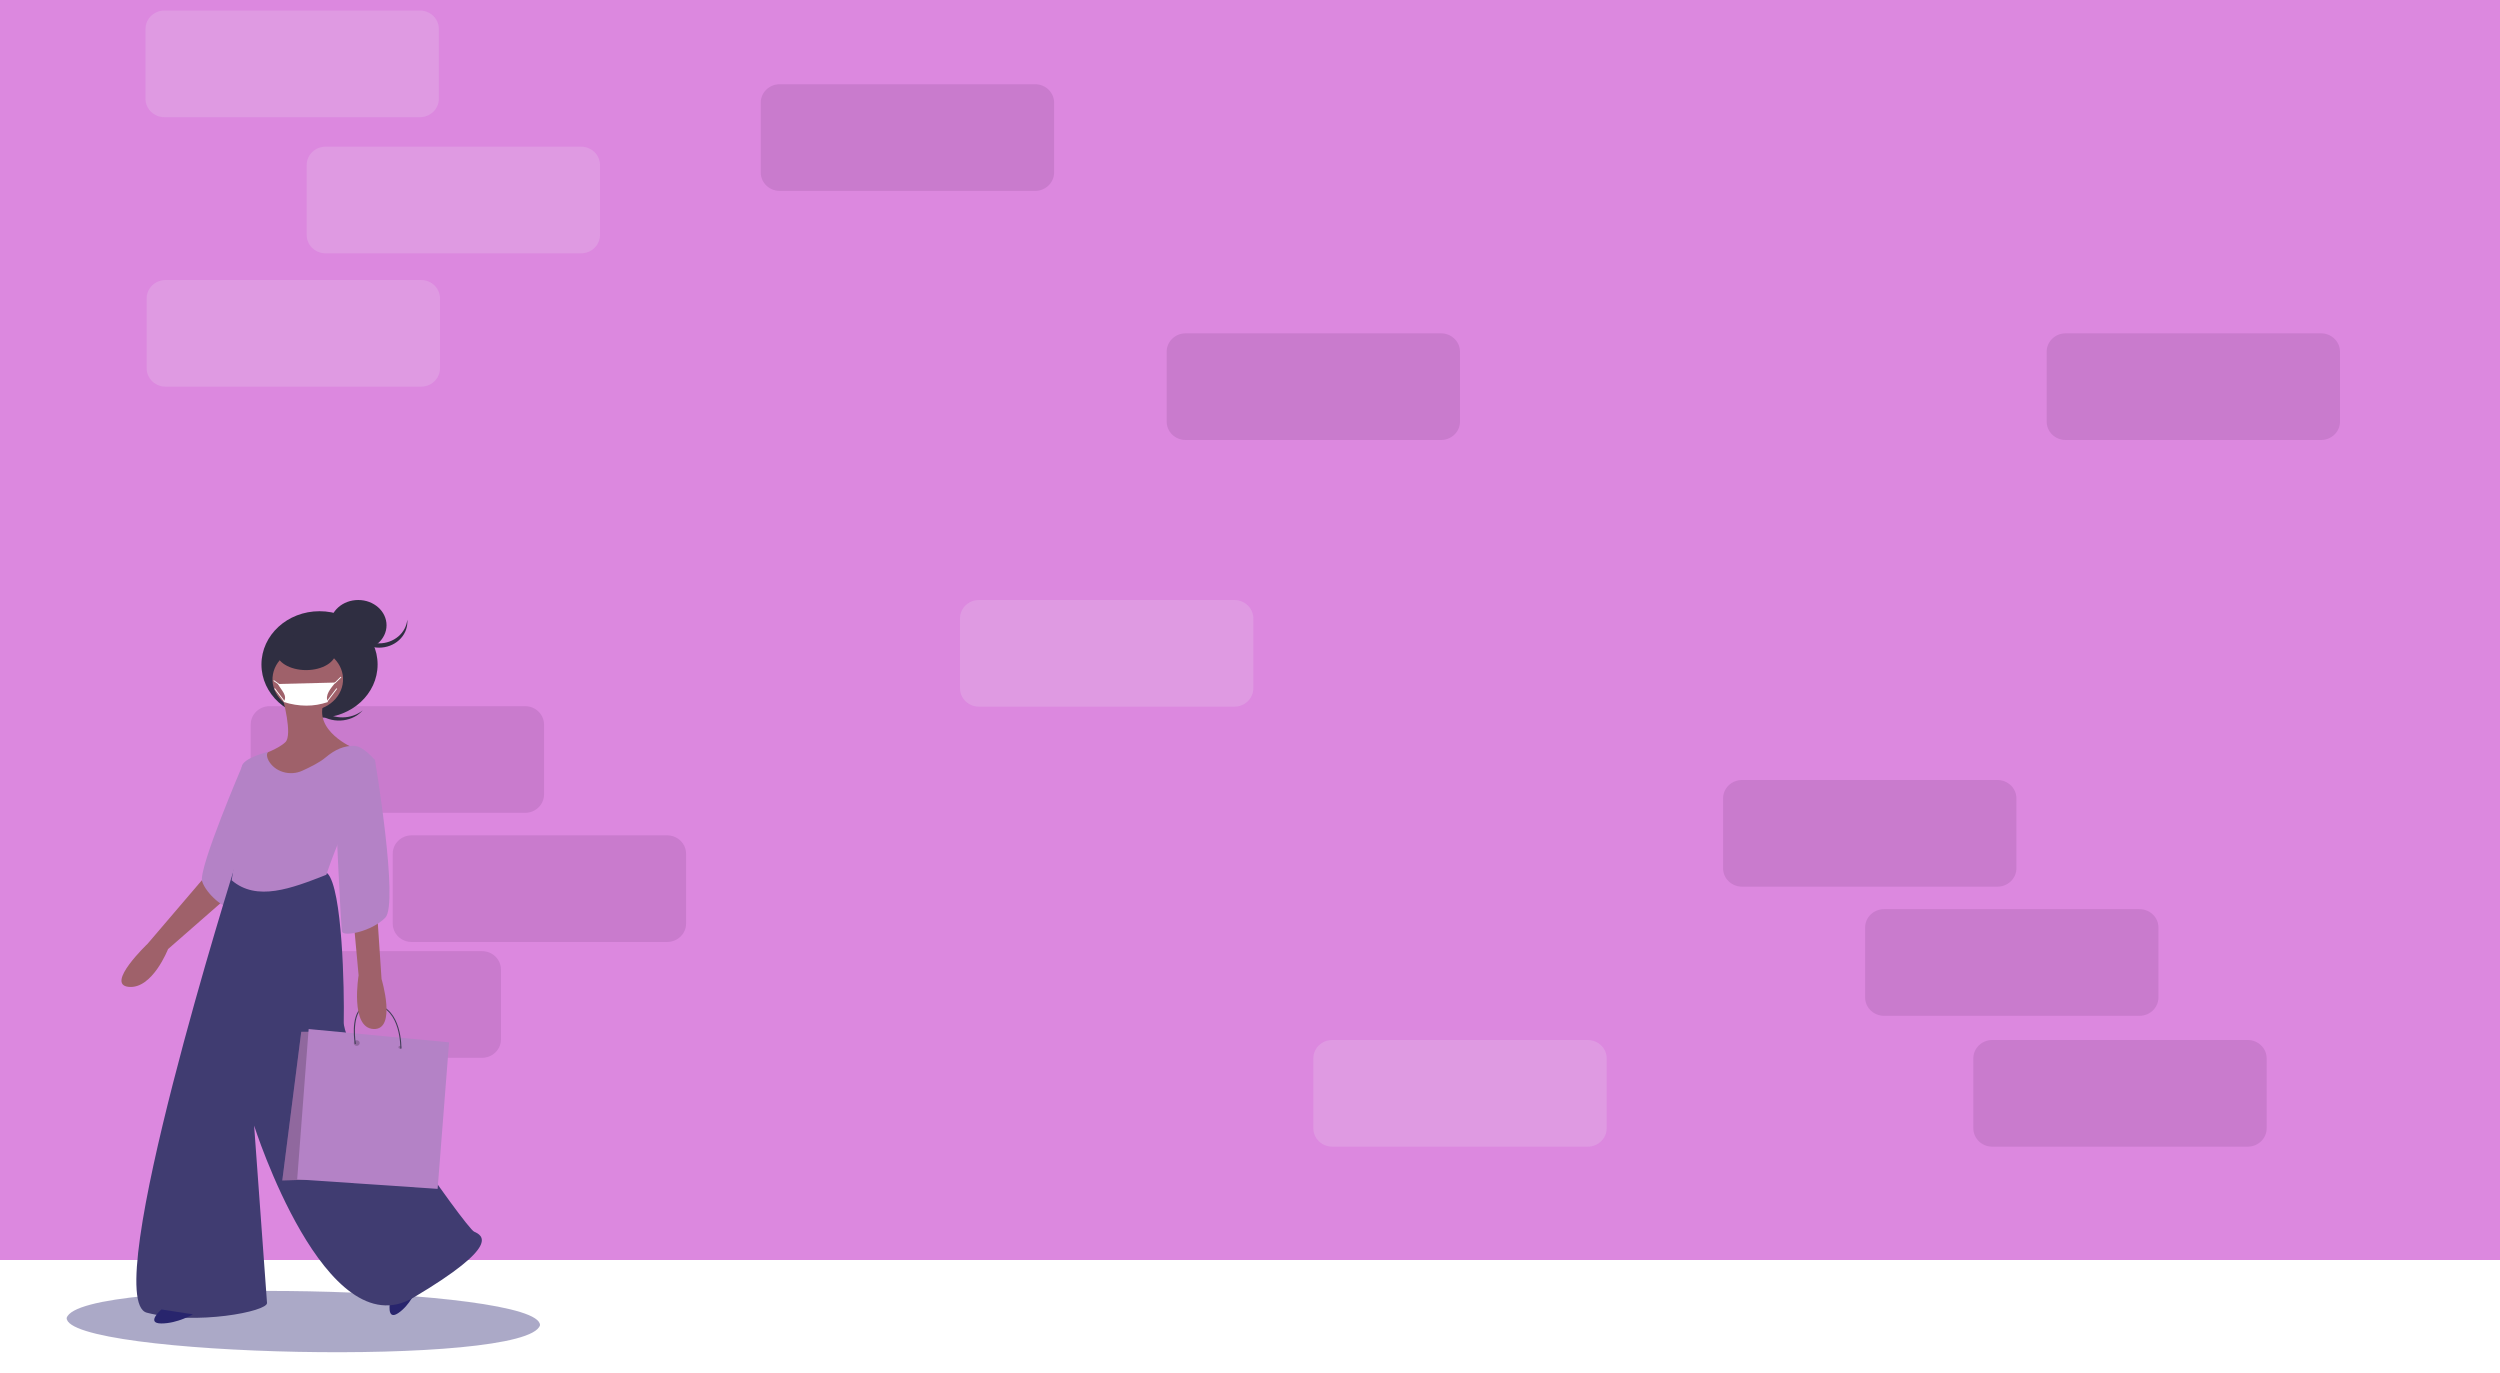 <svg width="375" height="206" viewBox="0 0 375 206" fill="none" xmlns="http://www.w3.org/2000/svg">
<rect width="375" height="206" fill="white"/>
<rect width="375" height="189" fill="#DC88DF"/>
<path opacity="0.2" d="M62.983 1.579H24.67C23.1 1.579 21.826 2.814 21.826 4.337V14.822C21.826 16.345 23.1 17.579 24.67 17.579H62.983C64.553 17.579 65.826 16.345 65.826 14.822V4.337C65.826 2.814 64.553 1.579 62.983 1.579Z" fill="#EFE4F4"/>
<path opacity="0.2" d="M87.156 22H48.843C47.273 22 46 23.235 46 24.757V35.243C46 36.766 47.273 38 48.843 38H87.156C88.727 38 90 36.766 90 35.243V24.757C90 23.235 88.727 22 87.156 22Z" fill="#EFE4F4"/>
<path opacity="0.1" d="M155.271 12.635H116.958C115.387 12.635 114.114 13.87 114.114 15.393V25.878C114.114 27.401 115.387 28.635 116.958 28.635H155.271C156.841 28.635 158.114 27.401 158.114 25.878V15.393C158.114 13.87 156.841 12.635 155.271 12.635Z" fill="#1E0728"/>
<path opacity="0.1" d="M348.157 50H309.843C308.273 50 307 51.234 307 52.757V63.243C307 64.766 308.273 66 309.843 66H348.157C349.727 66 351 64.766 351 63.243V52.757C351 51.234 349.727 50 348.157 50Z" fill="#1E0728"/>
<path opacity="0.2" d="M63.157 42H24.843C23.273 42 22 43.234 22 44.757V55.243C22 56.766 23.273 58 24.843 58H63.157C64.727 58 66 56.766 66 55.243V44.757C66 43.234 64.727 42 63.157 42Z" fill="#EFE4F4"/>
<path opacity="0.1" d="M78.762 105.925H40.449C38.878 105.925 37.605 107.159 37.605 108.682V119.167C37.605 120.69 38.878 121.925 40.449 121.925H78.762C80.332 121.925 81.605 120.69 81.605 119.167V108.682C81.605 107.159 80.332 105.925 78.762 105.925Z" fill="#1E0728"/>
<path opacity="0.1" d="M100.067 125.298H61.754C60.184 125.298 58.91 126.533 58.91 128.055V138.541C58.91 140.064 60.184 141.298 61.754 141.298H100.067C101.637 141.298 102.91 140.064 102.91 138.541V128.055C102.91 126.533 101.637 125.298 100.067 125.298Z" fill="#1E0728"/>
<path opacity="0.1" d="M72.3 142.671H33.987C32.416 142.671 31.143 143.906 31.143 145.429V155.914C31.143 157.437 32.416 158.671 33.987 158.671H72.3C73.87 158.671 75.143 157.437 75.143 155.914V145.429C75.143 143.906 73.87 142.671 72.3 142.671Z" fill="#1E0728"/>
<path opacity="0.1" d="M299.618 117H261.305C259.735 117 258.462 118.235 258.462 119.757V130.243C258.462 131.765 259.735 133 261.305 133H299.618C301.189 133 302.462 131.765 302.462 130.243V119.757C302.462 118.235 301.189 117 299.618 117Z" fill="#1E0728"/>
<path opacity="0.1" d="M216.156 50H177.844C176.273 50 175 51.234 175 52.757V63.243C175 64.766 176.273 66 177.844 66H216.156C217.727 66 219 64.766 219 63.243V52.757C219 51.234 217.727 50 216.156 50Z" fill="#1E0728"/>
<path opacity="0.1" d="M320.924 136.373H282.611C281.04 136.373 279.767 137.608 279.767 139.131V149.616C279.767 151.139 281.04 152.373 282.611 152.373H320.924C322.494 152.373 323.767 151.139 323.767 149.616V139.131C323.767 137.608 322.494 136.373 320.924 136.373Z" fill="#1E0728"/>
<path opacity="0.1" d="M337.156 156H298.844C297.273 156 296 157.234 296 158.757V169.243C296 170.766 297.273 172 298.844 172H337.156C338.727 172 340 170.766 340 169.243V158.757C340 157.234 338.727 156 337.156 156Z" fill="#1E0728"/>
<path opacity="0.2" d="M185.156 90H146.843C145.273 90 144 91.234 144 92.757V103.243C144 104.765 145.273 106 146.843 106H185.156C186.727 106 188 104.765 188 103.243V92.757C188 91.234 186.727 90 185.156 90Z" fill="#EFE4F4"/>
<path opacity="0.2" d="M238.156 156H199.843C198.273 156 197 157.235 197 158.757V169.243C197 170.765 198.273 172 199.843 172H238.156C239.727 172 241 170.765 241 169.243V158.757C241 157.235 239.727 156 238.156 156Z" fill="#EFE4F4"/>
<path d="M81 198.786C79.063 205.105 9.846 203.476 10 197.688C11.937 191.369 81.154 192.998 81 198.786Z" fill="#585591" fill-opacity="0.5"/>
<path d="M33.049 127.435L31.521 130.583L22.149 141.555C22.149 141.555 15.732 147.67 19.297 148.03C22.862 148.39 25.205 142.364 25.205 142.364L36.207 132.741L37.429 128.334L33.049 127.435Z" fill="#9F616A"/>
<path d="M37.876 114.396L36.388 114.761C36.388 114.761 29.705 130.32 30.321 132.209C30.937 134.099 33.709 136.438 34.941 136.258C36.173 136.078 37.876 114.396 37.876 114.396Z" fill="#B482C6"/>
<path d="M58.522 195.186C58.522 195.186 57.925 198.17 59.719 196.976C61.513 195.782 62.448 193.472 62.448 193.472L58.522 195.186Z" fill="#28256D"/>
<path d="M35.368 129.538C35.368 129.538 14.693 194.985 22.026 196.905C29.359 198.824 40.155 196.722 40.053 195.442C39.951 194.163 38.118 168.843 38.118 168.843C38.118 168.843 48.812 202.481 62.052 194.62C75.292 186.759 72.339 185.296 71.117 184.748C69.894 184.199 51.46 158.148 51.562 153.304C51.664 148.459 51.358 133.286 49.118 131.001L35.368 129.538Z" fill="#403C71"/>
<path d="M48.339 106.603C47.506 105.948 46.986 105.046 46.883 104.074C46.78 103.102 47.101 102.132 47.783 101.357C47.693 101.43 47.604 101.506 47.52 101.588C46.724 102.353 46.31 103.362 46.37 104.392C46.431 105.422 46.959 106.39 47.84 107.082C48.722 107.774 49.883 108.133 51.07 108.082C52.256 108.03 53.371 107.572 54.168 106.807C54.253 106.726 54.331 106.642 54.406 106.557C53.586 107.224 52.507 107.598 51.383 107.607C50.259 107.615 49.173 107.257 48.339 106.603Z" fill="#2F2E41"/>
<path d="M47.928 107.666C52.74 107.666 56.64 104.088 56.64 99.674C56.64 95.26 52.74 91.682 47.928 91.682C43.117 91.682 39.217 95.26 39.217 99.674C39.217 104.088 43.117 107.666 47.928 107.666Z" fill="#2F2E41"/>
<path d="M24.208 196.417C24.208 196.417 21.789 198.52 24.208 198.52C26.627 198.52 28.941 197.148 28.941 197.148L24.208 196.417Z" fill="#28256D"/>
<path d="M42.397 104.704C42.397 104.704 43.936 110.252 42.807 111.326C41.679 112.4 39.217 113.206 39.217 113.206L39.627 123.229C39.627 123.229 44.346 121.797 44.551 121.618C44.756 121.439 48.962 115.622 48.962 115.622L53.066 112.221C53.066 112.221 46.808 109.626 48.655 105.151C50.501 100.676 42.397 104.704 42.397 104.704Z" fill="#9F616A"/>
<path d="M51.391 102.66C51.859 100.083 49.899 97.656 47.014 97.237C44.129 96.819 41.41 98.569 40.942 101.146C40.474 103.722 42.433 106.15 45.319 106.568C48.204 106.986 50.922 105.236 51.391 102.66Z" fill="#9F616A"/>
<path d="M48.95 131.216C48.95 131.216 51.264 124.314 52.371 123.406C53.477 122.498 56.193 113.961 56.193 113.961C56.193 113.961 54.483 111.872 53.075 111.872C51.666 111.872 50.359 112.326 48.749 113.688C47.991 114.33 46.609 115.036 45.358 115.603C44.914 115.808 44.43 115.931 43.933 115.964C43.435 115.998 42.936 115.942 42.463 115.8C41.99 115.657 41.554 115.431 41.179 115.135C40.804 114.838 40.498 114.477 40.279 114.073C40.029 113.593 39.947 113.133 40.199 112.78C40.199 112.78 36.477 113.688 36.275 114.96C36.074 116.231 36.275 118.865 35.974 119.41C35.672 119.955 34.767 120.772 35.169 124.223C35.571 127.674 34.749 132.038 34.749 132.038C38.507 135.275 43.713 133.277 48.95 131.216Z" fill="#B482C6"/>
<path d="M45.918 100.515C48.385 100.515 50.385 99.291 50.385 97.781C50.385 96.271 48.385 95.047 45.918 95.047C43.45 95.047 41.45 96.271 41.45 97.781C41.45 99.291 43.45 100.515 45.918 100.515Z" fill="#2F2E41"/>
<path d="M53.736 97.571C56.08 97.571 57.98 95.876 57.98 93.786C57.98 91.695 56.08 90 53.736 90C51.392 90 49.492 91.695 49.492 93.786C49.492 95.876 51.392 97.571 53.736 97.571Z" fill="#2F2E41"/>
<path d="M56.863 96.504C55.799 96.504 54.774 96.138 53.991 95.478C53.207 94.819 52.724 93.915 52.635 92.944C52.625 93.051 52.619 93.159 52.619 93.268C52.619 94.297 53.066 95.285 53.862 96.013C54.657 96.741 55.736 97.15 56.862 97.15C57.987 97.151 59.066 96.743 59.862 96.015C60.659 95.288 61.106 94.301 61.108 93.271V93.268C61.108 93.159 61.101 93.051 61.092 92.944C61.003 93.915 60.519 94.819 59.736 95.478C58.953 96.138 57.928 96.504 56.863 96.504Z" fill="#2F2E41"/>
<path d="M46.611 154.775H45.188L42.344 177.068L51.725 176.785L46.611 154.775Z" fill="#B482C6"/>
<path opacity="0.2" d="M46.611 154.775H45.188L42.344 177.068L51.725 176.785L46.611 154.775Z" fill="black"/>
<path d="M46.297 154.355L44.578 176.903L65.643 178.33L67.362 156.353L46.297 154.355Z" fill="#B482C6"/>
<path opacity="0.2" d="M53.513 156.878C53.759 156.878 53.959 156.69 53.959 156.458C53.959 156.225 53.759 156.037 53.513 156.037C53.266 156.037 53.066 156.225 53.066 156.458C53.066 156.69 53.266 156.878 53.513 156.878Z" fill="black"/>
<path opacity="0.2" d="M59.99 157.299C60.114 157.299 60.214 157.205 60.214 157.089C60.214 156.973 60.114 156.878 59.99 156.878C59.867 156.878 59.767 156.973 59.767 157.089C59.767 157.205 59.867 157.299 59.99 157.299Z" fill="black"/>
<path d="M60.213 157.299H60.051C60.051 157.239 60.166 151.293 56.218 150.745C55.44 150.638 54.804 150.79 54.328 151.197C52.697 152.595 53.372 156.544 53.379 156.583L53.218 156.605C53.189 156.439 52.526 152.545 54.215 151.098C54.729 150.655 55.415 150.489 56.245 150.604C60.331 151.17 60.216 157.239 60.213 157.299Z" fill="#3F3D56"/>
<path d="M56.724 126.594L56.218 131.657L57.23 146.847C57.23 146.847 59.556 154.532 56.016 154.351C52.476 154.171 53.791 146.304 53.791 146.304L52.172 128.673L56.724 126.594Z" fill="#9F616A"/>
<path d="M53.575 112.713L56.249 113.984C56.249 113.984 59.849 135.568 57.792 137.655C55.735 139.741 51.517 140.558 51.311 139.741C51.106 138.925 50.386 122.331 50.386 122.331L53.575 112.713Z" fill="#B482C6"/>
<path d="M49.179 105.301C47.063 106.044 44.846 106.013 42.537 105.301C43.209 104.333 42.205 103.576 41.689 102.599L50.309 102.383C49.65 103.231 48.677 104.234 49.179 105.301Z" fill="white"/>
<path d="M50.218 102.544L50.118 102.46L50.259 102.34L51.103 101.509L51.211 101.587L50.363 102.421L50.218 102.544Z" fill="white"/>
<path d="M41.098 102.039L41.008 102.13L41.856 102.727L41.946 102.635L41.098 102.039Z" fill="white"/>
<path d="M50.461 103.245L48.977 105.213L49.096 105.277L50.581 103.309L50.461 103.245Z" fill="white"/>
<path d="M41.254 103.245L41.135 103.309L42.619 105.277L42.738 105.213L41.254 103.245Z" fill="white"/>
</svg>
